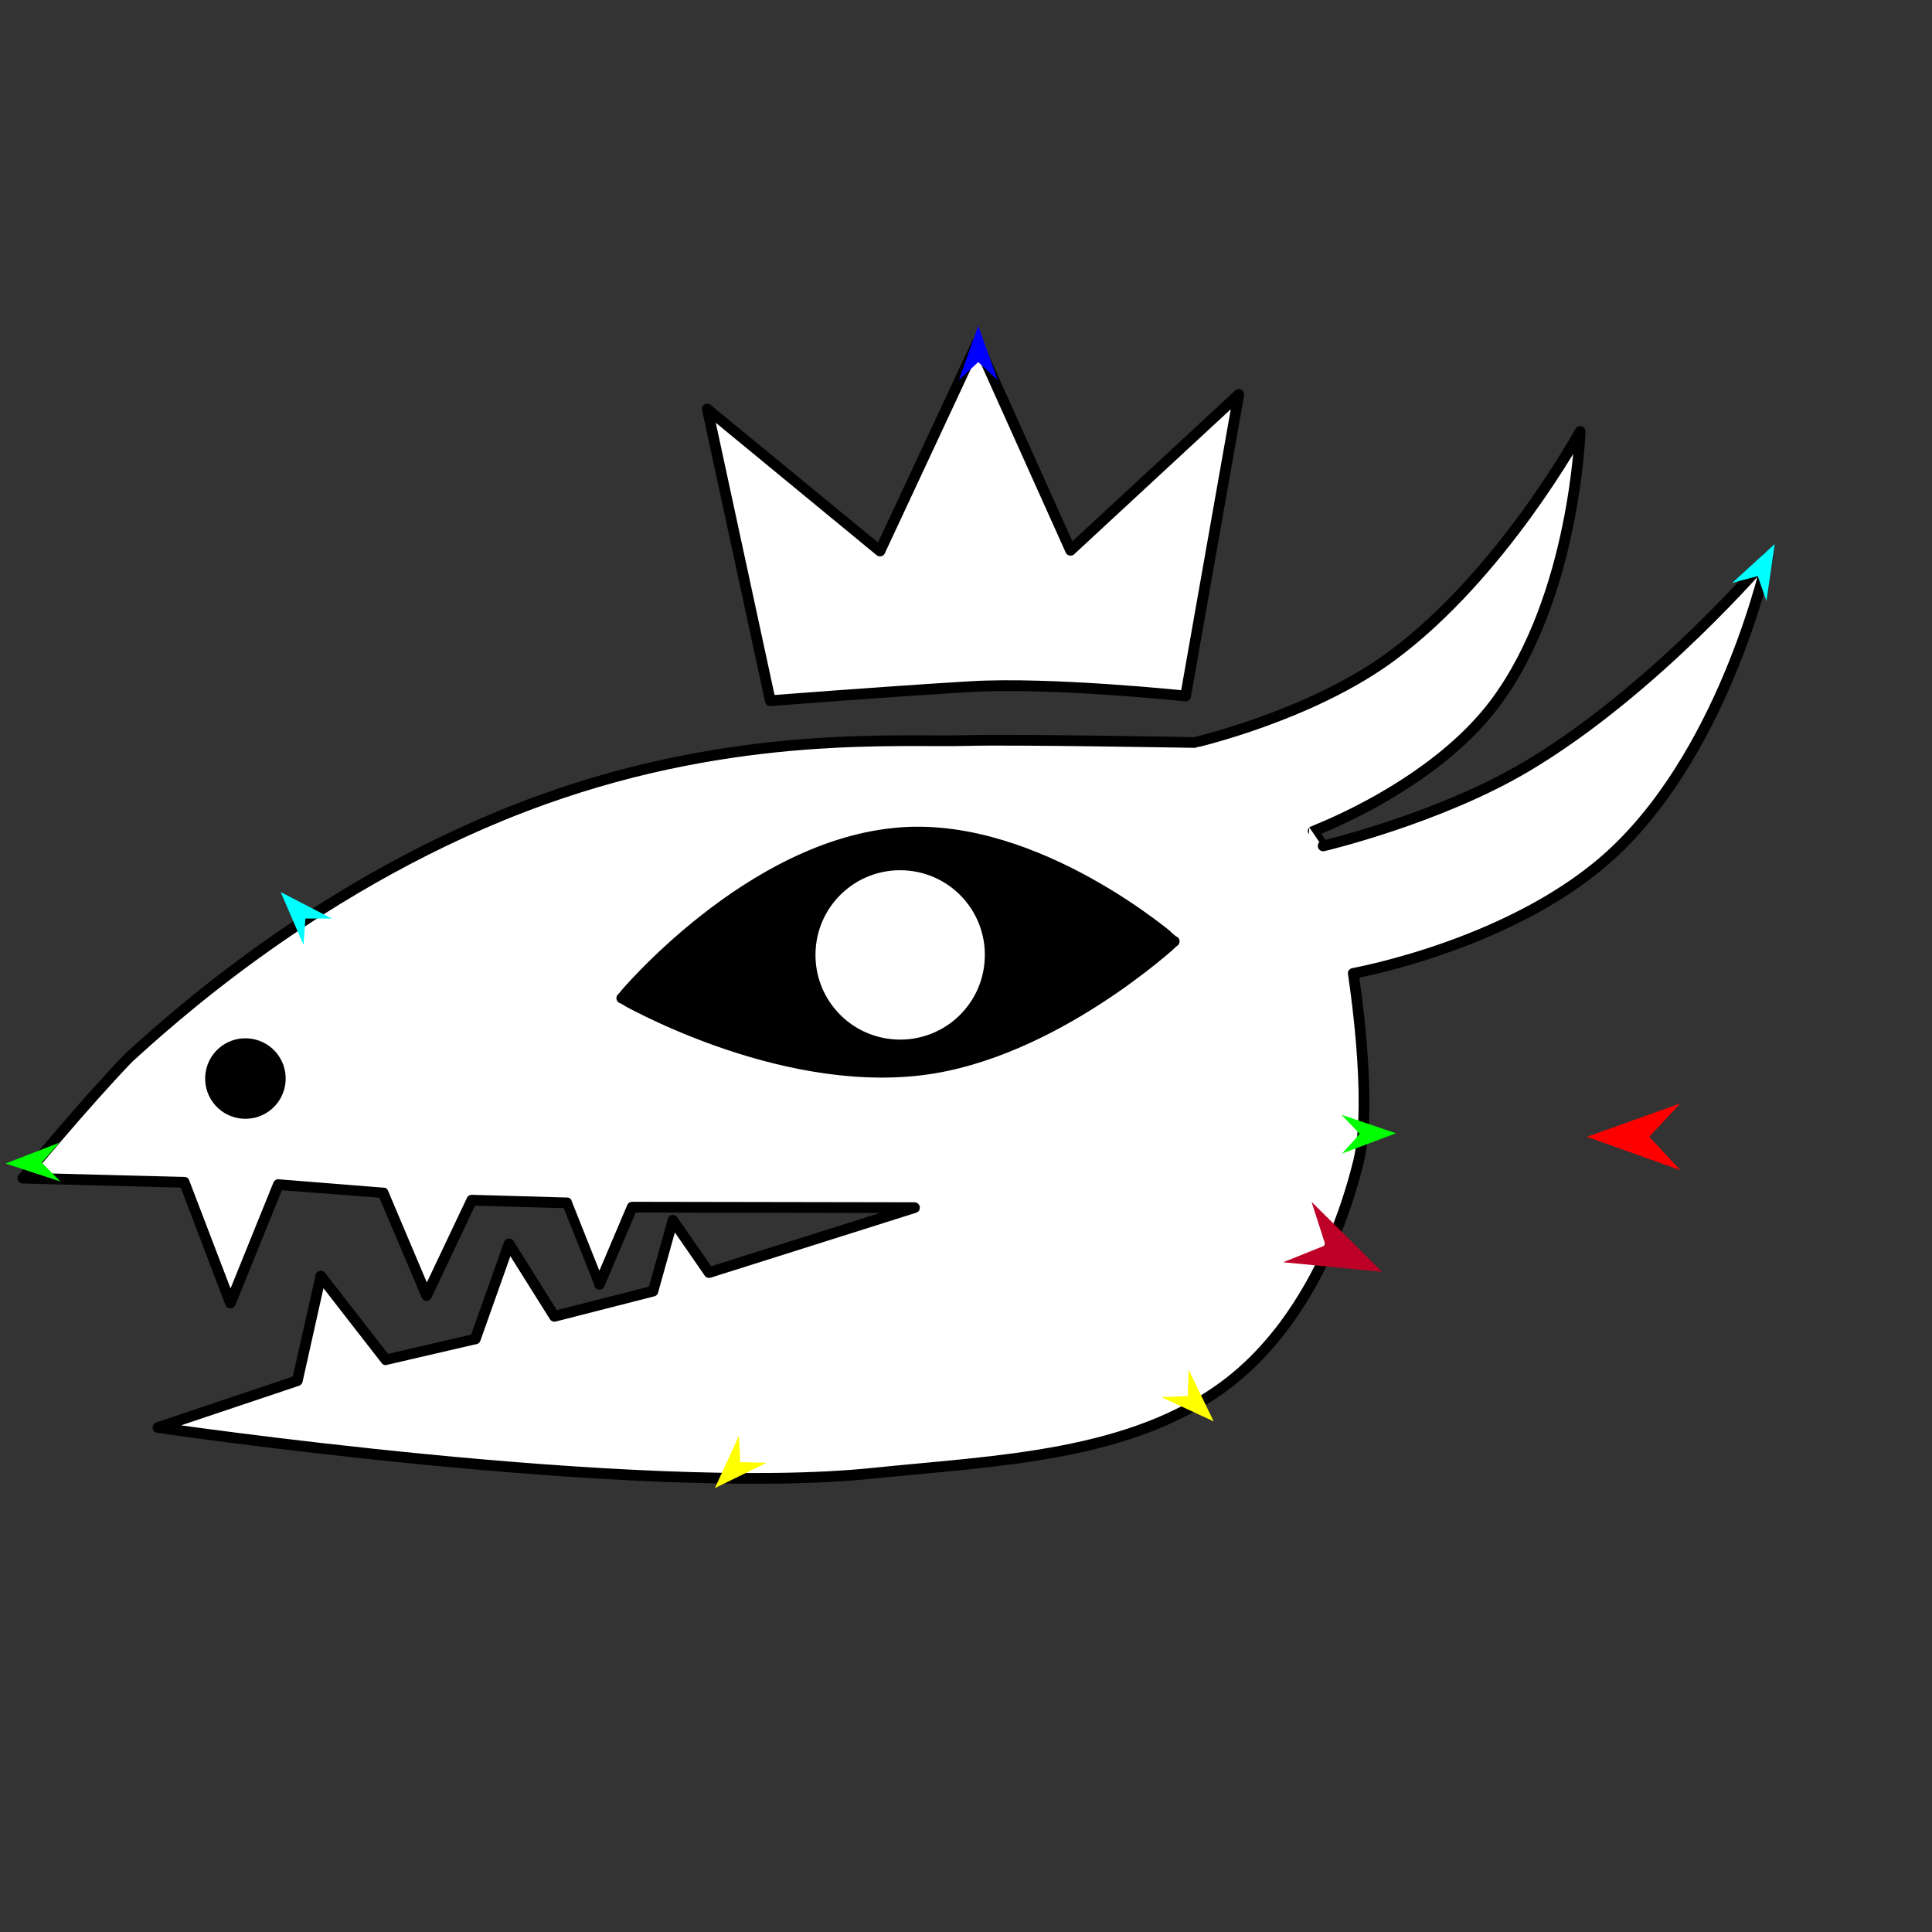 <?xml version="1.0" encoding="utf-8"?>
<!-- Generator: Moho 12.5 build 22414 -->
<!DOCTYPE svg PUBLIC "-//W3C//DTD SVG 1.1//EN" "http://www.w3.org/Graphics/SVG/1.1/DTD/svg11.dtd">
<svg version="1.1" id="Frame_0" xmlns="http://www.w3.org/2000/svg" xmlns:xlink="http://www.w3.org/1999/xlink" width="720px" height="720px">
<rect width="100%" height="100%" fill="#333333" stroke="none"/>
<g id="head_beast">
<g id="beast_head">
<path fill="#ffffff" fill-rule="evenodd" stroke="#000000" stroke-width="4" stroke-linecap="round" stroke-linejoin="round" d="M 301.955 354.039 C 302.968 335.493 318.746 321.349 337.293 322.361 C 355.839 323.374 369.984 339.151 368.972 357.698 C 367.959 376.244 352.180 390.389 333.634 389.377 C 315.087 388.364 300.942 372.586 301.955 354.039 M 78.471 401.235 C 78.864 394.046 84.979 388.564 92.167 388.956 C 99.356 389.349 104.839 395.464 104.446 402.653 C 104.053 409.841 97.937 415.323 90.749 414.930 C 83.561 414.537 78.079 408.423 78.471 401.235 M 340.795 450.055 C 340.787 450.057 264.264 474.244 264.256 474.246 C 264.255 474.244 250.762 454.771 250.760 454.769 C 250.760 454.772 243.362 481.166 243.361 481.168 C 243.357 481.169 206.622 490.551 206.617 490.552 C 206.616 490.549 189.701 463.589 189.699 463.586 C 189.698 463.589 177.131 498.998 177.130 499.002 C 177.126 499.002 143.794 506.746 143.791 506.746 C 143.788 506.744 119.554 475.566 119.552 475.563 C 119.551 475.567 110.801 514.536 110.800 514.540 C 110.795 514.542 58.857 531.990 58.852 531.992 C 58.879 531.994 237.234 558.197 325.635 549.010 C 370.856 544.311 422.216 543.026 458.118 515.133 C 483.122 495.707 498.659 463.700 506.262 432.963 C 511.869 410.293 504.313 362.755 504.313 362.748 C 504.323 362.744 565.380 351.886 602.046 317.020 C 643.961 277.163 658.877 207.558 658.883 207.547 C 658.875 207.556 617.053 256.932 569.212 285.471 C 536.301 305.104 493.115 315.256 493.107 315.260 C 493.108 315.259 489.381 309.770 489.381 309.770 C 489.387 309.764 534.208 293.133 557.445 261.731 C 586.938 221.877 588.875 160.787 588.880 160.778 C 588.872 160.786 559.797 214.147 518.477 244.601 C 488.254 266.876 445.135 276.703 445.128 276.707 C 445.120 276.706 377.226 275.483 360.603 275.975 C 335.655 276.713 275.156 271.800 202.280 297.988 C 119.446 327.753 60.546 382.901 48.079 394.072 C 31.455 411.291 8.538 439.054 8.533 439.059 C 8.539 439.059 68.693 440.605 68.699 440.605 C 68.701 440.609 85.865 485.603 85.867 485.607 C 85.869 485.603 103.735 441.463 103.737 441.459 C 103.741 441.459 142.734 444.454 142.737 444.455 C 142.739 444.459 158.986 482.792 158.987 482.796 C 158.989 482.792 175.795 447.274 175.797 447.271 C 175.800 447.271 211.293 448.275 211.296 448.275 C 211.298 448.277 223.383 478.635 223.383 478.638 C 223.385 478.635 235.584 449.879 235.585 449.876 C 235.596 449.876 340.785 450.055 340.795 450.055 M 441.833 259.386 C 441.824 259.385 391.676 254.099 361.699 255.884 C 330.638 257.734 287.076 261.134 287.068 261.135 C 287.065 261.124 263.601 152.437 263.599 152.427 C 263.606 152.431 327.934 205.342 327.941 205.348 C 327.945 205.340 364.182 127.704 364.185 127.695 C 364.189 127.703 398.963 205.069 398.966 205.076 C 398.972 205.071 461.669 147.013 461.675 147.007 C 461.673 147.019 441.835 259.374 441.833 259.386 M 231.719 371.974 C 231.730 371.977 289.242 405.436 343.599 398.690 C 392.684 392.598 437.581 350.821 437.590 350.817 C 437.580 350.813 387.008 306.552 335.759 310.320 C 279.203 314.478 231.729 371.968 231.719 371.974 Z"/>
<path fill="none" stroke="#000000" stroke-width="1" stroke-linecap="butt" stroke-linejoin="round" d="M 301.955 354.039 C 302.968 335.493 318.746 321.349 337.293 322.361 "/>
<path fill="none" stroke="#000000" stroke-width="1" stroke-linecap="butt" stroke-linejoin="round" d="M 337.293 322.361 C 355.839 323.374 369.984 339.151 368.972 357.698 "/>
<path fill="none" stroke="#000000" stroke-width="1" stroke-linecap="butt" stroke-linejoin="round" d="M 368.972 357.698 C 367.959 376.244 352.180 390.389 333.634 389.377 "/>
<path fill="none" stroke="#000000" stroke-width="1" stroke-linecap="butt" stroke-linejoin="round" d="M 333.634 389.377 C 315.087 388.364 300.942 372.586 301.955 354.039 "/>
<path fill="none" stroke="#000000" stroke-width="1" stroke-linecap="butt" stroke-linejoin="round" d="M 78.471 401.235 C 78.864 394.046 84.979 388.564 92.167 388.956 "/>
<path fill="none" stroke="#000000" stroke-width="1" stroke-linecap="butt" stroke-linejoin="round" d="M 92.167 388.956 C 99.356 389.349 104.839 395.464 104.446 402.653 "/>
<path fill="none" stroke="#000000" stroke-width="1" stroke-linecap="butt" stroke-linejoin="round" d="M 104.446 402.653 C 104.053 409.841 97.937 415.323 90.749 414.930 "/>
<path fill="none" stroke="#000000" stroke-width="1" stroke-linecap="butt" stroke-linejoin="round" d="M 90.749 414.930 C 83.561 414.537 78.079 408.423 78.471 401.235 "/>
<path fill="none" stroke="#000000" stroke-width="1" stroke-linecap="butt" stroke-linejoin="round" d="M 231.719 371.974 C 231.730 371.977 289.242 405.436 343.599 398.690 "/>
<path fill="none" stroke="#000000" stroke-width="1" stroke-linecap="butt" stroke-linejoin="round" d="M 343.599 398.690 C 392.684 392.598 437.581 350.821 437.590 350.817 "/>
<path fill="none" stroke="#000000" stroke-width="1" stroke-linecap="butt" stroke-linejoin="round" d="M 437.590 350.817 C 437.580 350.813 387.008 306.552 335.759 310.320 "/>
<path fill="none" stroke="#000000" stroke-width="1" stroke-linecap="butt" stroke-linejoin="round" d="M 335.759 310.320 C 279.203 314.478 231.729 371.968 231.719 371.974 "/>
<path fill="#000000" fill-rule="evenodd" stroke="none" d="M 301.955 354.039 C 302.968 335.493 318.746 321.349 337.293 322.361 C 355.839 323.374 369.984 339.151 368.972 357.698 C 367.959 376.244 352.180 390.389 333.634 389.377 C 315.087 388.364 300.942 372.586 301.955 354.039 M 78.471 401.235 C 78.864 394.046 84.979 388.564 92.167 388.956 C 99.356 389.349 104.839 395.464 104.446 402.653 C 104.053 409.841 97.937 415.323 90.749 414.930 C 83.561 414.537 78.079 408.423 78.471 401.235 M 231.719 371.974 C 231.730 371.977 289.242 405.436 343.599 398.690 C 392.684 392.598 437.581 350.821 437.590 350.817 C 437.580 350.813 387.008 306.552 335.759 310.320 C 279.203 314.478 231.729 371.968 231.719 371.974 Z"/>
</g>
<g id="specs_2">
<path fill="#ff0000" fill-rule="evenodd" stroke="none" d="M 591.399 423.663 C 591.402 423.662 626.200 411.208 626.203 411.207 C 626.202 411.208 614.644 423.647 614.643 423.648 C 614.644 423.649 626.218 436.072 626.219 436.073 C 626.216 436.072 591.402 423.664 591.399 423.663 Z"/>
<path fill="#0000ff" fill-rule="evenodd" stroke="none" d="M 364.557 121.420 C 364.558 121.422 371.792 141.636 371.792 141.638 C 371.792 141.637 364.567 134.924 364.566 134.923 C 364.565 134.924 357.349 141.646 357.348 141.647 C 357.349 141.645 364.557 121.422 364.557 121.420 Z"/>
<path fill="#00ff00" fill-rule="evenodd" stroke="none" d="M 2.067 433.612 C 2.069 433.612 22.086 425.851 22.088 425.851 C 22.087 425.851 15.565 433.250 15.565 433.250 C 15.565 433.251 22.475 440.289 22.475 440.290 C 22.473 440.289 2.069 433.613 2.067 433.612 Z"/>
<path fill="#ffff00" fill-rule="evenodd" stroke="none" d="M 266.430 554.563 C 266.431 554.561 275.379 535.046 275.380 535.044 C 275.380 535.045 275.858 544.896 275.858 544.897 C 275.859 544.897 285.718 545.130 285.719 545.130 C 285.717 545.131 266.432 554.562 266.430 554.563 Z"/>
<path fill="#ffff00" fill-rule="evenodd" stroke="none" d="M 452.304 529.704 C 452.303 529.702 442.941 510.383 442.940 510.381 C 442.940 510.382 442.672 520.241 442.672 520.242 C 442.671 520.242 432.818 520.685 432.817 520.685 C 432.819 520.686 452.302 529.703 452.304 529.704 Z"/>
<path fill="#00ff00" fill-rule="evenodd" stroke="none" d="M 520.249 422.329 C 520.247 422.328 499.911 415.446 499.909 415.446 C 499.910 415.446 506.748 422.554 506.748 422.555 C 506.748 422.555 500.151 429.888 500.151 429.888 C 500.153 429.888 520.247 422.330 520.249 422.329 Z"/>
<path fill="#00ffff" fill-rule="evenodd" stroke="none" d="M 661.389 202.755 C 661.389 202.757 658.293 224.002 658.293 224.004 C 658.293 224.003 655.062 214.684 655.062 214.683 C 655.061 214.683 645.534 217.234 645.533 217.234 C 645.534 217.233 661.387 202.756 661.389 202.755 Z"/>
<path fill="#00ffff" fill-rule="evenodd" stroke="none" d="M 104.598 332.450 C 104.599 332.452 113.112 352.161 113.113 352.163 C 113.113 352.162 113.810 342.324 113.810 342.323 C 113.811 342.323 123.673 342.309 123.674 342.309 C 123.672 342.308 104.600 332.451 104.598 332.450 Z"/>
<path fill="#be0027" fill-rule="evenodd" stroke="none" d="M 515.006 473.958 C 515.004 473.956 488.793 447.899 488.791 447.896 C 488.791 447.898 493.970 464.068 493.970 464.069 C 493.969 464.070 478.213 470.399 478.212 470.399 C 478.215 470.400 515.003 473.958 515.006 473.958 Z"/>
</g>
</g>
</svg>
